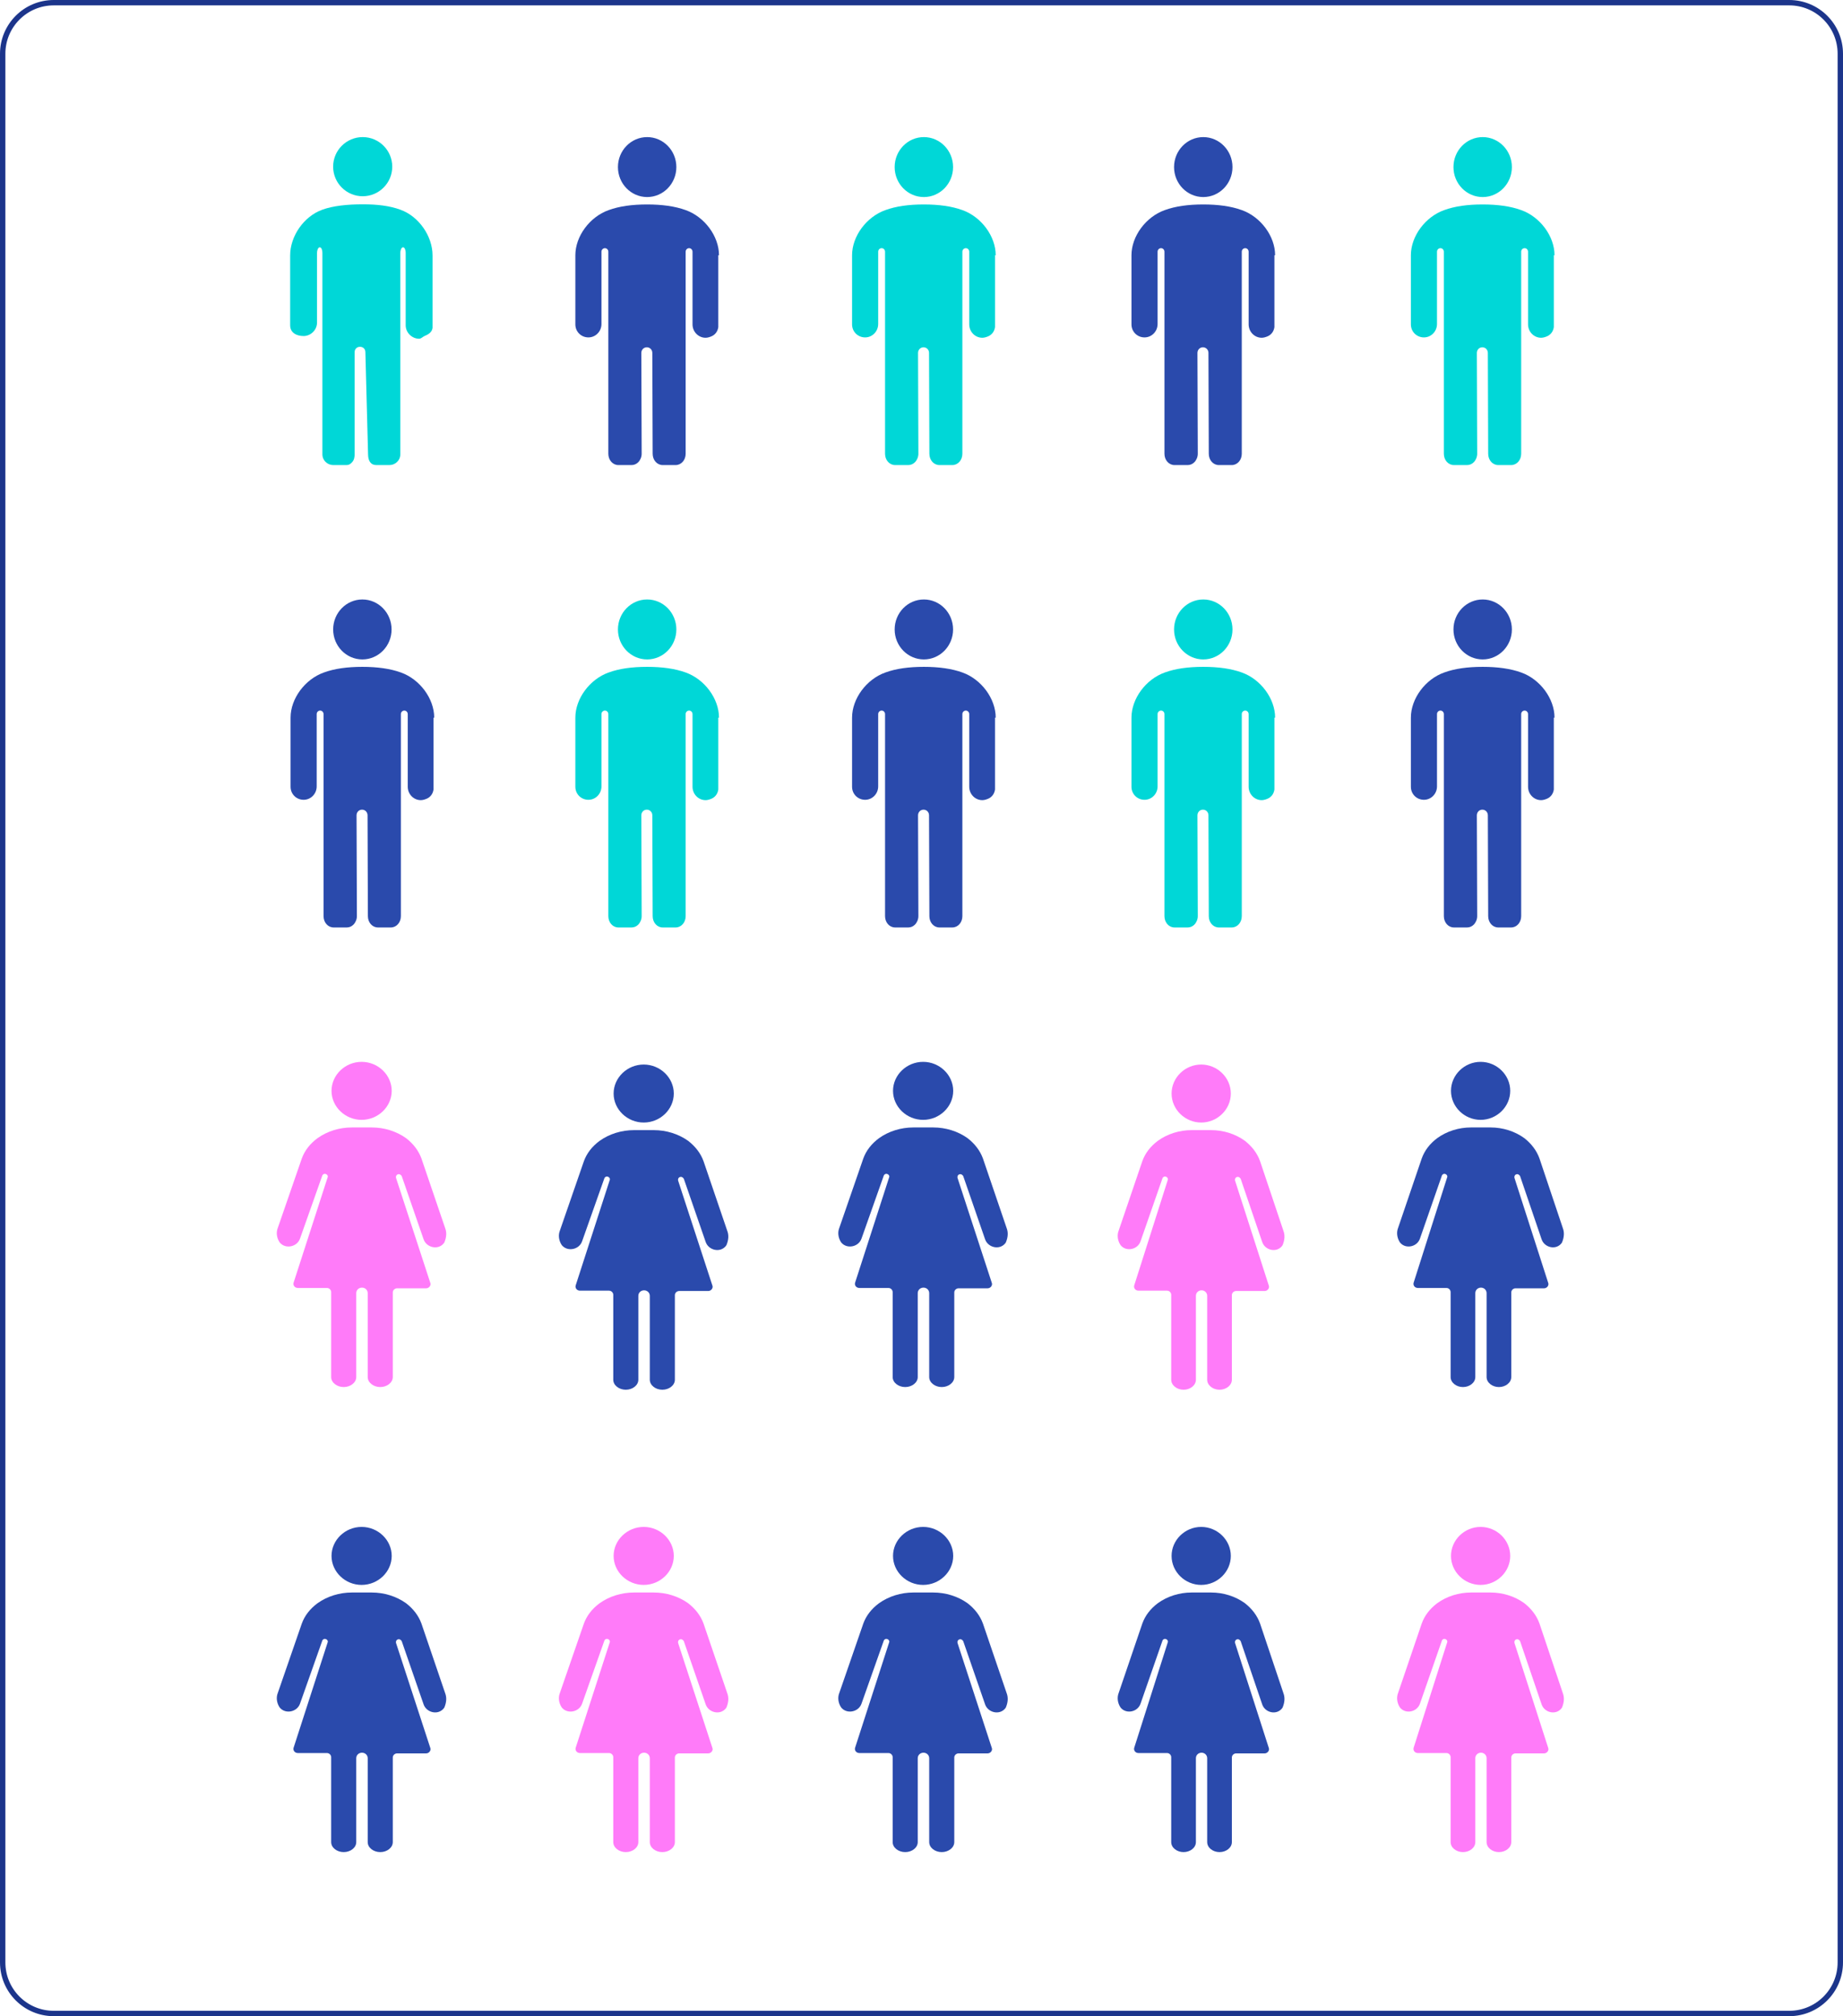 <?xml version="1.0" encoding="UTF-8"?>
<svg fill="none" width="686" height="750" viewBox="0 0 686 750" xmlns="http://www.w3.org/2000/svg">
<path d="m20 1h646c10.493 0 19 8.507 19 19v710c0 10.493-8.507 19-19 19h-646c-10.493 0-19-8.507-19-19v-710c0-10.493 8.507-19 19-19z" stroke="#1C358B" stroke-width="2"/>
<path d="m161 95c0-7.088-5.026-14.506-12-17-3.931-1.444-8.548-2-14-2-5.579 0-11.069 0.556-15 2-6.974 2.494-12 9.912-12 17v26c0 2.756 2.337 4 5 4s5-2.244 5-5v-26c0-0.788 0.366-2 1-2 0.761 0 1 1.344 1 2v75c0 2.363 1.971 4 4 4h5c0.888 0 1.366-0.344 2-1 0.761-0.788 1-1.819 1-3v-38c0-1.181 0.859-2 2-2s2 0.819 2 2l1 38c0 2.363 0.971 4 3 4h5c2.029 0 4-1.637 4-4v-75c0-0.788 0.366-2 1-2 0.761 0 1 1.344 1 2v26 0 1c0 2.756 2.337 5 5 5 0.761 0 1.366-0.737 2-1 1.268-0.525 2.746-1.294 3-3v-1 0-1-25z" fill="#00D7D7"/>
<path d="m135 73c6.075 0 11-4.925 11-11s-4.925-11-11-11-11 4.925-11 11 4.925 11 11 11z" fill="#00D7D7"/>
<g clip-path="url(#i)" fill="#2A4AAC">
<path d="m267.62 94.946c0-7.084-5.372-14.299-12.407-16.791-3.965-1.443-8.825-2.099-14.325-2.099-5.628 0-10.361 0.656-14.326 2.099-7.035 2.492-12.407 9.707-12.407 16.791v25.712c0 2.755 2.175 4.854 4.861 4.854s4.86-2.23 4.86-4.985v-26.892c0-0.787 0.64-1.312 1.279-1.312 0.768 0 1.279 0.656 1.279 1.312v75.167c0 2.362 1.663 4.198 3.709 4.198h4.989c0.895 0 1.791-0.393 2.43-1.049 0.768-0.787 1.279-1.968 1.279-3.149l-0.128-37.518c0-1.181 0.896-2.099 2.047-2.099s2.046 0.918 2.046 2.099l0.128 37.518c0 2.362 1.663 4.198 3.71 4.198h4.86c2.046 0 3.709-1.836 3.709-4.198v-75.167c0-0.787 0.64-1.312 1.279-1.312 0.768 0 1.279 0.656 1.279 1.312v26.761 0.131 0.131c0 2.755 2.175 4.985 4.861 4.985 0.767 0 1.535-0.262 2.174-0.525 1.279-0.524 2.303-1.705 2.558-3.41v-0.263-0.262-0.656-25.58h0.256z"/>
<path d="m240.88 73.301c6.004 0 10.872-4.992 10.872-11.151 0-6.158-4.868-11.15-10.872-11.15-6.005 0-10.872 4.992-10.872 11.15 0 6.158 4.867 11.151 10.872 11.151z"/>
</g>
<g clip-path="url(#h)" fill="#00D7D7">
<path d="m370.62 94.946c0-7.084-5.372-14.299-12.407-16.791-3.965-1.443-8.825-2.099-14.325-2.099-5.628 0-10.361 0.656-14.326 2.099-7.035 2.492-12.407 9.707-12.407 16.791v25.712c0 2.755 2.175 4.854 4.861 4.854s4.86-2.23 4.86-4.985v-26.892c0-0.787 0.64-1.312 1.279-1.312 0.768 0 1.279 0.656 1.279 1.312v75.167c0 2.362 1.663 4.198 3.709 4.198h4.989c0.895 0 1.791-0.393 2.43-1.049 0.768-0.787 1.279-1.968 1.279-3.149l-0.128-37.518c0-1.181 0.896-2.099 2.047-2.099s2.046 0.918 2.046 2.099l0.128 37.518c0 2.362 1.663 4.198 3.71 4.198h4.86c2.046 0 3.709-1.836 3.709-4.198v-75.167c0-0.787 0.64-1.312 1.279-1.312 0.768 0 1.279 0.656 1.279 1.312v26.761 0.131 0.131c0 2.755 2.175 4.985 4.861 4.985 0.767 0 1.535-0.262 2.174-0.525 1.279-0.524 2.303-1.705 2.558-3.41v-0.263-0.262-0.656-25.58h0.256z"/>
<path d="m343.88 73.301c6.004 0 10.872-4.992 10.872-11.151 0-6.158-4.868-11.15-10.872-11.15-6.005 0-10.872 4.992-10.872 11.15 0 6.158 4.867 11.151 10.872 11.151z"/>
</g>
<g clip-path="url(#g)" fill="#2A4AAC">
<path d="m474.62 94.946c0-7.084-5.372-14.299-12.407-16.791-3.965-1.443-8.825-2.099-14.325-2.099-5.628 0-10.361 0.656-14.326 2.099-7.035 2.492-12.407 9.707-12.407 16.791v25.712c0 2.755 2.175 4.854 4.861 4.854s4.86-2.23 4.86-4.985v-26.892c0-0.787 0.64-1.312 1.279-1.312 0.768 0 1.279 0.656 1.279 1.312v75.167c0 2.362 1.663 4.198 3.709 4.198h4.989c0.895 0 1.791-0.393 2.43-1.049 0.768-0.787 1.279-1.968 1.279-3.149l-0.128-37.518c0-1.181 0.896-2.099 2.047-2.099s2.046 0.918 2.046 2.099l0.128 37.518c0 2.362 1.663 4.198 3.71 4.198h4.86c2.046 0 3.709-1.836 3.709-4.198v-75.167c0-0.787 0.64-1.312 1.279-1.312 0.768 0 1.279 0.656 1.279 1.312v26.761 0.131 0.131c0 2.755 2.175 4.985 4.861 4.985 0.767 0 1.535-0.262 2.174-0.525 1.279-0.524 2.303-1.705 2.558-3.41v-0.263-0.262-0.656-25.58h0.256z"/>
<path d="m447.88 73.301c6.004 0 10.872-4.992 10.872-11.151 0-6.158-4.868-11.15-10.872-11.15-6.005 0-10.872 4.992-10.872 11.15 0 6.158 4.867 11.151 10.872 11.151z"/>
</g>
<g clip-path="url(#f)" fill="#00D7D7">
<path d="m578.62 94.946c0-7.084-5.372-14.299-12.407-16.791-3.965-1.443-8.825-2.099-14.325-2.099-5.628 0-10.361 0.656-14.326 2.099-7.035 2.492-12.407 9.707-12.407 16.791v25.712c0 2.755 2.175 4.854 4.861 4.854s4.86-2.23 4.86-4.985v-26.892c0-0.787 0.64-1.312 1.279-1.312 0.768 0 1.279 0.656 1.279 1.312v75.167c0 2.362 1.663 4.198 3.709 4.198h4.989c0.895 0 1.791-0.393 2.43-1.049 0.768-0.787 1.279-1.968 1.279-3.149l-0.128-37.518c0-1.181 0.896-2.099 2.047-2.099s2.046 0.918 2.046 2.099l0.128 37.518c0 2.362 1.663 4.198 3.71 4.198h4.86c2.046 0 3.709-1.836 3.709-4.198v-75.167c0-0.787 0.64-1.312 1.279-1.312 0.768 0 1.279 0.656 1.279 1.312v26.761 0.131 0.131c0 2.755 2.175 4.985 4.861 4.985 0.767 0 1.535-0.262 2.174-0.525 1.279-0.524 2.303-1.705 2.558-3.41v-0.263-0.262-0.656-25.58h0.256z"/>
<path d="m551.88 73.301c6.004 0 10.872-4.992 10.872-11.151 0-6.158-4.868-11.15-10.872-11.15-6.005 0-10.872 4.992-10.872 11.15 0 6.158 4.867 11.151 10.872 11.151z"/>
</g>
<g clip-path="url(#e)" fill="#2A4AAC">
<path d="m161.62 266.95c0-7.083-5.372-14.298-12.407-16.791-3.965-1.443-8.825-2.099-14.325-2.099-5.628 0-10.361 0.656-14.326 2.099-7.035 2.493-12.407 9.708-12.407 16.791v25.712c0 2.755 2.175 4.854 4.861 4.854s4.86-2.23 4.86-4.985v-26.892c0-0.787 0.64-1.312 1.279-1.312 0.768 0 1.279 0.656 1.279 1.312v75.167c0 2.362 1.663 4.198 3.709 4.198h4.989c0.895 0 1.791-0.393 2.43-1.049 0.768-0.787 1.279-1.968 1.279-3.149l-0.128-37.518c0-1.181 0.896-2.099 2.047-2.099s2.046 0.918 2.046 2.099l0.128 37.518c0 2.362 1.663 4.198 3.709 4.198h4.861c2.046 0 3.709-1.836 3.709-4.198v-75.167c0-0.787 0.64-1.312 1.279-1.312 0.768 0 1.279 0.656 1.279 1.312v26.761 0.131 0.131c0 2.755 2.175 4.985 4.861 4.985 0.767 0 1.535-0.262 2.174-0.525 1.279-0.524 2.303-1.705 2.558-3.41v-0.263-0.262-0.656-25.581h0.256z"/>
<path d="m134.88 245.3c6.004 0 10.872-4.992 10.872-11.15 0-6.159-4.868-11.151-10.872-11.151-6.005 0-10.872 4.992-10.872 11.151 0 6.158 4.867 11.15 10.872 11.15z"/>
</g>
<g clip-path="url(#d)" fill="#00D7D7">
<path d="m267.62 266.95c0-7.083-5.372-14.298-12.407-16.791-3.965-1.443-8.825-2.099-14.325-2.099-5.628 0-10.361 0.656-14.326 2.099-7.035 2.493-12.407 9.708-12.407 16.791v25.712c0 2.755 2.175 4.854 4.861 4.854s4.86-2.23 4.86-4.985v-26.892c0-0.787 0.64-1.312 1.279-1.312 0.768 0 1.279 0.656 1.279 1.312v75.167c0 2.362 1.663 4.198 3.709 4.198h4.989c0.895 0 1.791-0.393 2.43-1.049 0.768-0.787 1.279-1.968 1.279-3.149l-0.128-37.518c0-1.181 0.896-2.099 2.047-2.099s2.046 0.918 2.046 2.099l0.128 37.518c0 2.362 1.663 4.198 3.71 4.198h4.86c2.046 0 3.709-1.836 3.709-4.198v-75.167c0-0.787 0.64-1.312 1.279-1.312 0.768 0 1.279 0.656 1.279 1.312v26.761 0.131 0.131c0 2.755 2.175 4.985 4.861 4.985 0.767 0 1.535-0.262 2.174-0.525 1.279-0.524 2.303-1.705 2.558-3.41v-0.263-0.262-0.656-25.581h0.256z"/>
<path d="m240.88 245.3c6.004 0 10.872-4.992 10.872-11.15 0-6.159-4.868-11.151-10.872-11.151-6.005 0-10.872 4.992-10.872 11.151 0 6.158 4.867 11.15 10.872 11.15z"/>
</g>
<g clip-path="url(#c)" fill="#2A4AAC">
<path d="m370.62 266.95c0-7.083-5.372-14.298-12.407-16.791-3.965-1.443-8.825-2.099-14.325-2.099-5.628 0-10.361 0.656-14.326 2.099-7.035 2.493-12.407 9.708-12.407 16.791v25.712c0 2.755 2.175 4.854 4.861 4.854s4.86-2.23 4.86-4.985v-26.892c0-0.787 0.64-1.312 1.279-1.312 0.768 0 1.279 0.656 1.279 1.312v75.167c0 2.362 1.663 4.198 3.709 4.198h4.989c0.895 0 1.791-0.393 2.43-1.049 0.768-0.787 1.279-1.968 1.279-3.149l-0.128-37.518c0-1.181 0.896-2.099 2.047-2.099s2.046 0.918 2.046 2.099l0.128 37.518c0 2.362 1.663 4.198 3.71 4.198h4.86c2.046 0 3.709-1.836 3.709-4.198v-75.167c0-0.787 0.64-1.312 1.279-1.312 0.768 0 1.279 0.656 1.279 1.312v26.761 0.131 0.131c0 2.755 2.175 4.985 4.861 4.985 0.767 0 1.535-0.262 2.174-0.525 1.279-0.524 2.303-1.705 2.558-3.41v-0.263-0.262-0.656-25.581h0.256z"/>
<path d="m343.88 245.3c6.004 0 10.872-4.992 10.872-11.15 0-6.159-4.868-11.151-10.872-11.151-6.005 0-10.872 4.992-10.872 11.151 0 6.158 4.867 11.15 10.872 11.15z"/>
</g>
<g clip-path="url(#b)" fill="#00D7D7">
<path d="m474.62 266.95c0-7.083-5.372-14.298-12.407-16.791-3.965-1.443-8.825-2.099-14.325-2.099-5.628 0-10.361 0.656-14.326 2.099-7.035 2.493-12.407 9.708-12.407 16.791v25.712c0 2.755 2.175 4.854 4.861 4.854s4.86-2.23 4.86-4.985v-26.892c0-0.787 0.64-1.312 1.279-1.312 0.768 0 1.279 0.656 1.279 1.312v75.167c0 2.362 1.663 4.198 3.709 4.198h4.989c0.895 0 1.791-0.393 2.43-1.049 0.768-0.787 1.279-1.968 1.279-3.149l-0.128-37.518c0-1.181 0.896-2.099 2.047-2.099s2.046 0.918 2.046 2.099l0.128 37.518c0 2.362 1.663 4.198 3.71 4.198h4.86c2.046 0 3.709-1.836 3.709-4.198v-75.167c0-0.787 0.64-1.312 1.279-1.312 0.768 0 1.279 0.656 1.279 1.312v26.761 0.131 0.131c0 2.755 2.175 4.985 4.861 4.985 0.767 0 1.535-0.262 2.174-0.525 1.279-0.524 2.303-1.705 2.558-3.41v-0.263-0.262-0.656-25.581h0.256z"/>
<path d="m447.88 245.3c6.004 0 10.872-4.992 10.872-11.15 0-6.159-4.868-11.151-10.872-11.151-6.005 0-10.872 4.992-10.872 11.151 0 6.158 4.867 11.15 10.872 11.15z"/>
</g>
<g clip-path="url(#a)" fill="#2A4AAC">
<path d="m578.62 266.95c0-7.083-5.372-14.298-12.407-16.791-3.965-1.443-8.825-2.099-14.325-2.099-5.628 0-10.361 0.656-14.326 2.099-7.035 2.493-12.407 9.708-12.407 16.791v25.712c0 2.755 2.175 4.854 4.861 4.854s4.86-2.23 4.86-4.985v-26.892c0-0.787 0.64-1.312 1.279-1.312 0.768 0 1.279 0.656 1.279 1.312v75.167c0 2.362 1.663 4.198 3.709 4.198h4.989c0.895 0 1.791-0.393 2.43-1.049 0.768-0.787 1.279-1.968 1.279-3.149l-0.128-37.518c0-1.181 0.896-2.099 2.047-2.099s2.046 0.918 2.046 2.099l0.128 37.518c0 2.362 1.663 4.198 3.71 4.198h4.86c2.046 0 3.709-1.836 3.709-4.198v-75.167c0-0.787 0.64-1.312 1.279-1.312 0.768 0 1.279 0.656 1.279 1.312v26.761 0.131 0.131c0 2.755 2.175 4.985 4.861 4.985 0.767 0 1.535-0.262 2.174-0.525 1.279-0.524 2.303-1.705 2.558-3.41v-0.263-0.262-0.656-25.581h0.256z"/>
<path d="m551.88 245.3c6.004 0 10.872-4.992 10.872-11.15 0-6.159-4.868-11.151-10.872-11.151-6.005 0-10.872 4.992-10.872 11.151 0 6.158 4.867 11.15 10.872 11.15z"/>
</g>
<path d="m270.67 629.77-8.8-25.813c-1.067-2.954-3.067-5.522-5.734-7.577-3.6-2.568-8.133-3.981-12.8-3.981h-7.333c-4.667 0-9.2 1.413-12.8 3.981-2.8 2.055-4.8 4.623-5.867 7.577l-8.933 25.813c-0.667 1.669-0.4 3.595 0.533 5.137 0.134 0.128 0.134 0.256 0.267 0.385 2.133 2.44 6.4 1.541 7.467-1.541l8.266-23.373c0.134-0.514 0.8-0.899 1.334-0.642 0.533 0.128 0.933 0.771 0.666 1.284l-12.666 39.169c-0.267 1.027 0.533 1.926 1.6 1.926h10.8c0.933 0 1.6 0.77 1.6 1.541v31.592c0 2.054 2.133 3.724 4.666 3.724 2.534 0 4.667-1.67 4.667-3.724v-31.207c0-1.156 0.933-2.054 2.133-2.054s2.134 0.898 2.134 2.054v31.207c0 2.054 2.133 3.724 4.666 3.724 2.534 0 4.667-1.67 4.667-3.724v-31.464c0-0.899 0.8-1.541 1.6-1.541h10.8c1.067 0 1.867-1.027 1.6-1.926l-12.8-39.168c-0.133-0.514 0.133-1.156 0.667-1.285 0.533-0.256 1.2 0.129 1.466 0.643l8.134 23.501c1.066 3.082 5.333 4.109 7.466 1.541 0.134-0.129 0.134-0.257 0.267-0.386 0.8-1.926 0.933-3.724 0.267-5.393z" fill="#FF7BF9"/>
<path d="m239.6 568c-6.133 0-11.2 4.88-11.2 10.787 0 5.908 5.067 10.788 11.2 10.788s11.2-4.88 11.2-10.788c0-5.907-5.067-10.787-11.2-10.787z" fill="#FF7BF9"/>
<path d="m374.67 629.77-8.8-25.813c-1.067-2.954-3.067-5.522-5.734-7.577-3.6-2.568-8.133-3.981-12.8-3.981h-7.333c-4.667 0-9.2 1.413-12.8 3.981-2.8 2.055-4.8 4.623-5.867 7.577l-8.933 25.813c-0.667 1.669-0.4 3.595 0.533 5.137 0.134 0.128 0.134 0.256 0.267 0.385 2.133 2.44 6.4 1.541 7.467-1.541l8.266-23.373c0.134-0.514 0.8-0.899 1.334-0.642 0.533 0.128 0.933 0.771 0.666 1.284l-12.666 39.169c-0.267 1.027 0.533 1.926 1.6 1.926h10.8c0.933 0 1.6 0.77 1.6 1.541v31.592c0 2.054 2.133 3.724 4.666 3.724 2.534 0 4.667-1.67 4.667-3.724v-31.207c0-1.156 0.933-2.054 2.133-2.054s2.134 0.898 2.134 2.054v31.207c0 2.054 2.133 3.724 4.666 3.724 2.534 0 4.667-1.67 4.667-3.724v-31.464c0-0.899 0.8-1.541 1.6-1.541h10.8c1.067 0 1.867-1.027 1.6-1.926l-12.8-39.168c-0.133-0.514 0.133-1.156 0.667-1.285 0.533-0.256 1.2 0.129 1.466 0.643l8.134 23.501c1.066 3.082 5.333 4.109 7.466 1.541 0.134-0.129 0.134-0.257 0.267-0.386 0.8-1.926 0.933-3.724 0.267-5.393z" fill="#2A4AAC"/>
<path d="m343.6 568c-6.133 0-11.2 4.88-11.2 10.787 0 5.908 5.067 10.788 11.2 10.788s11.2-4.88 11.2-10.788c0-5.907-5.067-10.787-11.2-10.787z" fill="#2A4AAC"/>
<path d="m165.67 629.77-8.8-25.813c-1.067-2.954-3.067-5.522-5.734-7.577-3.6-2.568-8.133-3.981-12.8-3.981h-7.333c-4.667 0-9.2 1.413-12.8 3.981-2.8 2.055-4.8 4.623-5.867 7.577l-8.933 25.813c-0.667 1.669-0.4 3.595 0.533 5.137 0.134 0.128 0.134 0.256 0.267 0.385 2.133 2.44 6.4 1.541 7.467-1.541l8.266-23.373c0.134-0.514 0.8-0.899 1.334-0.642 0.533 0.128 0.933 0.771 0.666 1.284l-12.666 39.169c-0.267 1.027 0.533 1.926 1.6 1.926h10.8c0.933 0 1.6 0.77 1.6 1.541v31.592c0 2.054 2.133 3.724 4.666 3.724 2.534 0 4.667-1.67 4.667-3.724v-31.207c0-1.156 0.933-2.054 2.133-2.054s2.134 0.898 2.134 2.054v31.207c0 2.054 2.133 3.724 4.666 3.724 2.534 0 4.667-1.67 4.667-3.724v-31.464c0-0.899 0.8-1.541 1.6-1.541h10.8c1.067 0 1.867-1.027 1.6-1.926l-12.8-39.168c-0.133-0.514 0.133-1.156 0.667-1.285 0.533-0.256 1.2 0.129 1.466 0.643l8.134 23.501c1.066 3.082 5.333 4.109 7.466 1.541 0.134-0.129 0.134-0.257 0.267-0.386 0.8-1.926 0.933-3.724 0.267-5.393z" fill="#2A4AAC"/>
<path d="m134.6 568c-6.133 0-11.2 4.88-11.2 10.787 0 5.908 5.067 10.788 11.2 10.788s11.2-4.88 11.2-10.788c0-5.907-5.067-10.787-11.2-10.787z" fill="#2A4AAC"/>
<path d="m477.69 629.77-8.663-25.813c-1.05-2.954-3.019-5.522-5.644-7.577-3.543-2.568-8.006-3.981-12.6-3.981h-7.218c-4.594 0-9.057 1.413-12.6 3.981-2.757 2.055-4.725 4.623-5.775 7.577l-8.794 25.813c-0.656 1.669-0.394 3.595 0.525 5.137 0.131 0.128 0.131 0.256 0.262 0.385 2.1 2.44 6.3 1.541 7.35-1.541l8.138-23.373c0.131-0.514 0.787-0.899 1.312-0.642 0.525 0.128 0.919 0.771 0.657 1.284l-12.469 39.169c-0.263 1.027 0.525 1.926 1.575 1.926h10.631c0.919 0 1.575 0.77 1.575 1.541v31.592c0 2.054 2.1 3.724 4.594 3.724s4.594-1.67 4.594-3.724v-31.207c0-1.156 0.918-2.054 2.1-2.054 1.181 0 2.1 0.898 2.1 2.054v31.207c0 2.054 2.1 3.724 4.593 3.724 2.494 0 4.594-1.67 4.594-3.724v-31.464c0-0.899 0.788-1.541 1.575-1.541h10.631c1.05 0 1.838-1.027 1.575-1.926l-12.6-39.168c-0.131-0.514 0.132-1.156 0.657-1.285 0.525-0.256 1.181 0.129 1.443 0.643l8.007 23.501c1.05 3.082 5.25 4.109 7.35 1.541 0.131-0.129 0.131-0.257 0.262-0.386 0.788-1.926 0.919-3.724 0.263-5.393z" fill="#2A4AAC"/>
<path d="m447.11 568c-6.037 0-11.025 4.88-11.025 10.787 0 5.908 4.988 10.788 11.025 10.788 6.038 0 11.025-4.88 11.025-10.788 0-5.907-4.987-10.787-11.025-10.787z" fill="#2A4AAC"/>
<path d="m581.69 629.77-8.663-25.813c-1.05-2.954-3.019-5.522-5.644-7.577-3.543-2.568-8.006-3.981-12.6-3.981h-7.218c-4.594 0-9.057 1.413-12.6 3.981-2.757 2.055-4.725 4.623-5.775 7.577l-8.794 25.813c-0.656 1.669-0.394 3.595 0.525 5.137 0.131 0.128 0.131 0.256 0.262 0.385 2.1 2.44 6.3 1.541 7.35-1.541l8.138-23.373c0.131-0.514 0.787-0.899 1.312-0.642 0.525 0.128 0.919 0.771 0.657 1.284l-12.469 39.169c-0.263 1.027 0.525 1.926 1.575 1.926h10.631c0.919 0 1.575 0.77 1.575 1.541v31.592c0 2.054 2.1 3.724 4.594 3.724s4.594-1.67 4.594-3.724v-31.207c0-1.156 0.918-2.054 2.1-2.054 1.181 0 2.1 0.898 2.1 2.054v31.207c0 2.054 2.1 3.724 4.593 3.724 2.494 0 4.594-1.67 4.594-3.724v-31.464c0-0.899 0.788-1.541 1.575-1.541h10.631c1.05 0 1.838-1.027 1.575-1.926l-12.6-39.168c-0.131-0.514 0.132-1.156 0.657-1.285 0.525-0.256 1.181 0.129 1.443 0.643l8.007 23.501c1.05 3.082 5.25 4.109 7.35 1.541 0.131-0.129 0.131-0.257 0.262-0.386 0.788-1.926 0.919-3.724 0.263-5.393z" fill="#FF7BF9"/>
<path d="m551.11 568c-6.037 0-11.025 4.88-11.025 10.787 0 5.908 4.988 10.788 11.025 10.788 6.038 0 11.025-4.88 11.025-10.788 0-5.907-4.987-10.787-11.025-10.787z" fill="#FF7BF9"/>
<path d="m270.67 457.77-8.8-25.813c-1.067-2.954-3.067-5.522-5.734-7.577-3.6-2.568-8.133-3.981-12.8-3.981h-7.333c-4.667 0-9.2 1.413-12.8 3.981-2.8 2.055-4.8 4.623-5.867 7.577l-8.933 25.813c-0.667 1.669-0.4 3.595 0.533 5.137 0.134 0.128 0.134 0.256 0.267 0.385 2.133 2.44 6.4 1.541 7.467-1.541l8.266-23.373c0.134-0.514 0.8-0.899 1.334-0.642 0.533 0.128 0.933 0.771 0.666 1.284l-12.666 39.169c-0.267 1.027 0.533 1.926 1.6 1.926h10.8c0.933 0 1.6 0.77 1.6 1.541v31.592c0 2.054 2.133 3.724 4.666 3.724 2.534 0 4.667-1.67 4.667-3.724v-31.207c0-1.156 0.933-2.054 2.133-2.054s2.134 0.898 2.134 2.054v31.207c0 2.054 2.133 3.724 4.666 3.724 2.534 0 4.667-1.67 4.667-3.724v-31.464c0-0.899 0.8-1.541 1.6-1.541h10.8c1.067 0 1.867-1.027 1.6-1.926l-12.8-39.168c-0.133-0.514 0.133-1.156 0.667-1.285 0.533-0.256 1.2 0.129 1.466 0.643l8.134 23.501c1.066 3.082 5.333 4.109 7.466 1.541 0.134-0.129 0.134-0.257 0.267-0.386 0.8-1.926 0.933-3.724 0.267-5.393z" fill="#2A4AAC"/>
<path d="m239.6 396c-6.133 0-11.2 4.88-11.2 10.787 0 5.908 5.067 10.788 11.2 10.788s11.2-4.88 11.2-10.788c0-5.907-5.067-10.787-11.2-10.787z" fill="#2A4AAC"/>
<path d="m477.69 457.77-8.663-25.813c-1.05-2.954-3.019-5.522-5.644-7.577-3.543-2.568-8.006-3.981-12.6-3.981h-7.218c-4.594 0-9.057 1.413-12.6 3.981-2.757 2.055-4.725 4.623-5.775 7.577l-8.794 25.813c-0.656 1.669-0.394 3.595 0.525 5.137 0.131 0.128 0.131 0.256 0.262 0.385 2.1 2.44 6.3 1.541 7.35-1.541l8.138-23.373c0.131-0.514 0.787-0.899 1.312-0.642 0.525 0.128 0.919 0.771 0.657 1.284l-12.469 39.169c-0.263 1.027 0.525 1.926 1.575 1.926h10.631c0.919 0 1.575 0.77 1.575 1.541v31.592c0 2.054 2.1 3.724 4.594 3.724s4.594-1.67 4.594-3.724v-31.207c0-1.156 0.918-2.054 2.1-2.054 1.181 0 2.1 0.898 2.1 2.054v31.207c0 2.054 2.1 3.724 4.593 3.724 2.494 0 4.594-1.67 4.594-3.724v-31.464c0-0.899 0.788-1.541 1.575-1.541h10.631c1.05 0 1.838-1.027 1.575-1.926l-12.6-39.168c-0.131-0.514 0.132-1.156 0.657-1.285 0.525-0.256 1.181 0.129 1.443 0.643l8.007 23.501c1.05 3.082 5.25 4.109 7.35 1.541 0.131-0.129 0.131-0.257 0.262-0.386 0.788-1.926 0.919-3.724 0.263-5.393z" fill="#FF7BF9"/>
<path d="m447.11 396c-6.037 0-11.025 4.88-11.025 10.787 0 5.908 4.988 10.788 11.025 10.788 6.038 0 11.025-4.88 11.025-10.788 0-5.907-4.987-10.787-11.025-10.787z" fill="#FF7BF9"/>
<path d="m374.67 456.77-8.8-25.813c-1.067-2.954-3.067-5.522-5.734-7.577-3.6-2.568-8.133-3.981-12.8-3.981h-7.333c-4.667 0-9.2 1.413-12.8 3.981-2.8 2.055-4.8 4.623-5.867 7.577l-8.933 25.813c-0.667 1.669-0.4 3.595 0.533 5.137 0.134 0.128 0.134 0.256 0.267 0.385 2.133 2.44 6.4 1.541 7.467-1.541l8.266-23.373c0.134-0.514 0.8-0.899 1.334-0.642 0.533 0.128 0.933 0.771 0.666 1.284l-12.666 39.169c-0.267 1.027 0.533 1.926 1.6 1.926h10.8c0.933 0 1.6 0.77 1.6 1.541v31.592c0 2.054 2.133 3.724 4.666 3.724 2.534 0 4.667-1.67 4.667-3.724v-31.207c0-1.156 0.933-2.054 2.133-2.054s2.134 0.898 2.134 2.054v31.207c0 2.054 2.133 3.724 4.666 3.724 2.534 0 4.667-1.67 4.667-3.724v-31.464c0-0.899 0.8-1.541 1.6-1.541h10.8c1.067 0 1.867-1.027 1.6-1.926l-12.8-39.168c-0.133-0.514 0.133-1.156 0.667-1.285 0.533-0.256 1.2 0.129 1.466 0.643l8.134 23.501c1.066 3.082 5.333 4.109 7.466 1.541 0.134-0.129 0.134-0.257 0.267-0.386 0.8-1.926 0.933-3.724 0.267-5.393z" fill="#2A4AAC"/>
<path d="m343.6 395c-6.133 0-11.2 4.88-11.2 10.787 0 5.908 5.067 10.788 11.2 10.788s11.2-4.88 11.2-10.788c0-5.907-5.067-10.787-11.2-10.787z" fill="#2A4AAC"/>
<path d="m165.67 456.77-8.8-25.813c-1.067-2.954-3.067-5.522-5.734-7.577-3.6-2.568-8.133-3.981-12.8-3.981h-7.333c-4.667 0-9.2 1.413-12.8 3.981-2.8 2.055-4.8 4.623-5.867 7.577l-8.933 25.813c-0.667 1.669-0.4 3.595 0.533 5.137 0.134 0.128 0.134 0.256 0.267 0.385 2.133 2.44 6.4 1.541 7.467-1.541l8.266-23.373c0.134-0.514 0.8-0.899 1.334-0.642 0.533 0.128 0.933 0.771 0.666 1.284l-12.666 39.169c-0.267 1.027 0.533 1.926 1.6 1.926h10.8c0.933 0 1.6 0.77 1.6 1.541v31.592c0 2.054 2.133 3.724 4.666 3.724 2.534 0 4.667-1.67 4.667-3.724v-31.207c0-1.156 0.933-2.054 2.133-2.054s2.134 0.898 2.134 2.054v31.207c0 2.054 2.133 3.724 4.666 3.724 2.534 0 4.667-1.67 4.667-3.724v-31.464c0-0.899 0.8-1.541 1.6-1.541h10.8c1.067 0 1.867-1.027 1.6-1.926l-12.8-39.168c-0.133-0.514 0.133-1.156 0.667-1.285 0.533-0.256 1.2 0.129 1.466 0.643l8.134 23.501c1.066 3.082 5.333 4.109 7.466 1.541 0.134-0.129 0.134-0.257 0.267-0.386 0.8-1.926 0.933-3.724 0.267-5.393z" fill="#FF7BF9"/>
<path d="m134.6 395c-6.133 0-11.2 4.88-11.2 10.787 0 5.908 5.067 10.788 11.2 10.788s11.2-4.88 11.2-10.788c0-5.907-5.067-10.787-11.2-10.787z" fill="#FF7BF9"/>
<path d="m581.69 456.77-8.663-25.813c-1.05-2.954-3.019-5.522-5.644-7.577-3.543-2.568-8.006-3.981-12.6-3.981h-7.218c-4.594 0-9.057 1.413-12.6 3.981-2.757 2.055-4.725 4.623-5.775 7.577l-8.794 25.813c-0.656 1.669-0.394 3.595 0.525 5.137 0.131 0.128 0.131 0.256 0.262 0.385 2.1 2.44 6.3 1.541 7.35-1.541l8.138-23.373c0.131-0.514 0.787-0.899 1.312-0.642 0.525 0.128 0.919 0.771 0.657 1.284l-12.469 39.169c-0.263 1.027 0.525 1.926 1.575 1.926h10.631c0.919 0 1.575 0.77 1.575 1.541v31.592c0 2.054 2.1 3.724 4.594 3.724s4.594-1.67 4.594-3.724v-31.207c0-1.156 0.918-2.054 2.1-2.054 1.181 0 2.1 0.898 2.1 2.054v31.207c0 2.054 2.1 3.724 4.593 3.724 2.494 0 4.594-1.67 4.594-3.724v-31.464c0-0.899 0.788-1.541 1.575-1.541h10.631c1.05 0 1.838-1.027 1.575-1.926l-12.6-39.168c-0.131-0.514 0.132-1.156 0.657-1.285 0.525-0.256 1.181 0.129 1.443 0.643l8.007 23.501c1.05 3.082 5.25 4.109 7.35 1.541 0.131-0.129 0.131-0.257 0.262-0.386 0.788-1.926 0.919-3.724 0.263-5.393z" fill="#2A4AAC"/>
<path d="m551.11 395c-6.037 0-11.025 4.88-11.025 10.787 0 5.908 4.988 10.788 11.025 10.788 6.038 0 11.025-4.88 11.025-10.788 0-5.907-4.987-10.787-11.025-10.787z" fill="#2A4AAC"/>
<defs>
<clipPath id="i">
<rect transform="translate(213 51)" width="55" height="122" fill="#fff"/>
</clipPath>
<clipPath id="h">
<rect transform="translate(316 51)" width="55" height="122" fill="#fff"/>
</clipPath>
<clipPath id="g">
<rect transform="translate(420 51)" width="55" height="122" fill="#fff"/>
</clipPath>
<clipPath id="f">
<rect transform="translate(524 51)" width="55" height="122" fill="#fff"/>
</clipPath>
<clipPath id="e">
<rect transform="translate(107 223)" width="55" height="122" fill="#fff"/>
</clipPath>
<clipPath id="d">
<rect transform="translate(213 223)" width="55" height="122" fill="#fff"/>
</clipPath>
<clipPath id="c">
<rect transform="translate(316 223)" width="55" height="122" fill="#fff"/>
</clipPath>
<clipPath id="b">
<rect transform="translate(420 223)" width="55" height="122" fill="#fff"/>
</clipPath>
<clipPath id="a">
<rect transform="translate(524 223)" width="55" height="122" fill="#fff"/>
</clipPath>
</defs>
</svg>
